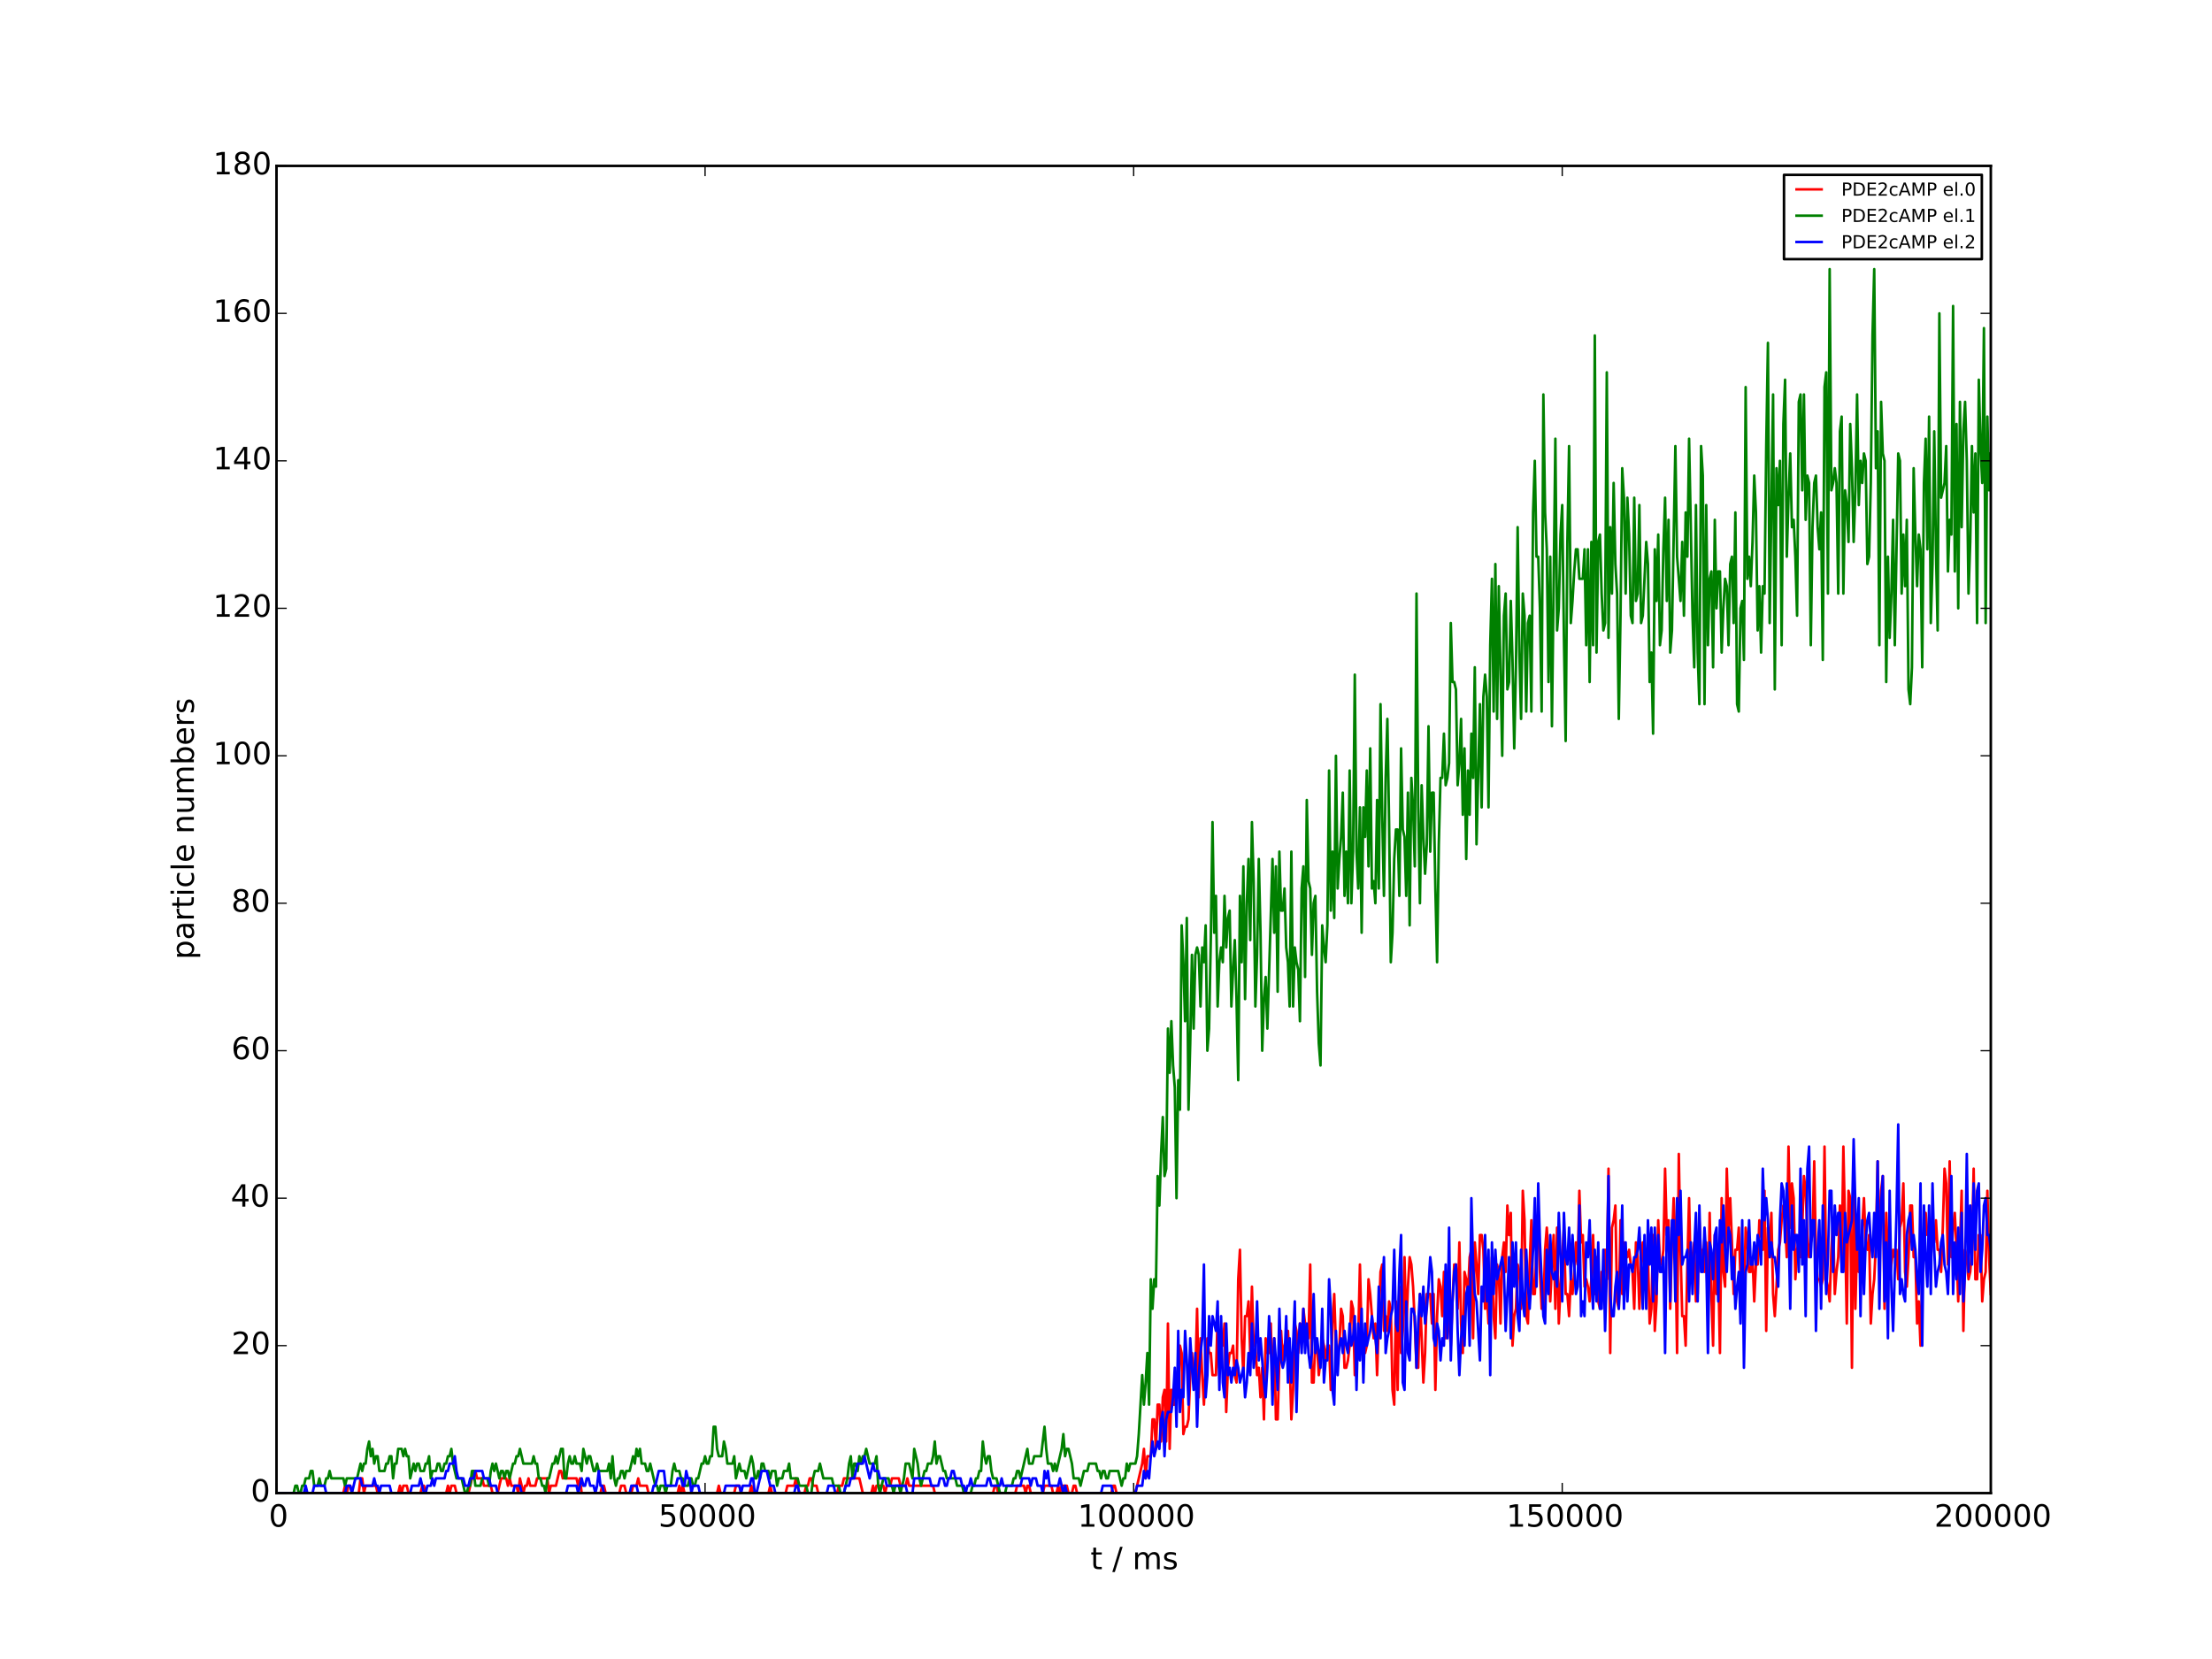 <?xml version="1.0" encoding="utf-8" standalone="no"?>
<!DOCTYPE svg PUBLIC "-//W3C//DTD SVG 1.1//EN"
  "http://www.w3.org/Graphics/SVG/1.1/DTD/svg11.dtd">
<!-- Created with matplotlib (http://matplotlib.org/) -->
<svg height="648pt" version="1.1" viewBox="0 0 864 648" width="864pt" xmlns="http://www.w3.org/2000/svg" xmlns:xlink="http://www.w3.org/1999/xlink">
 <defs>
  <style type="text/css">
*{stroke-linecap:butt;stroke-linejoin:round;}
  </style>
 </defs>
 <g id="figure_1">
  <g id="patch_1">
   <path d="
M0 648
L864 648
L864 0
L0 0
z
" style="fill:#ffffff;"/>
  </g>
  <g id="axes_1">
   <g id="patch_2">
    <path d="
M108 583.2
L777.6 583.2
L777.6 64.8
L108 64.8
z
" style="fill:#ffffff;"/>
   </g>
   <g id="line2d_1">
    <path clip-path="url(#p7ceb695115)" d="
M108 583.2
L134.114 583.2
L134.784 580.32
L135.454 583.2
L136.123 580.32
L136.793 580.32
L137.462 583.2
L140.141 583.2
L140.81 577.44
L141.48 577.44
L142.15 583.2
L142.819 580.32
L146.837 580.32
L147.506 583.2
L155.542 583.2
L156.211 580.32
L156.881 583.2
L157.55 580.32
L158.89 580.32
L159.559 583.2
L164.246 583.2
L164.916 580.32
L165.586 580.32
L166.255 583.2
L174.29 583.2
L174.96 580.32
L175.63 583.2
L176.299 580.32
L177.638 580.32
L178.308 583.2
L182.995 583.2
L185.004 574.56
L185.674 574.56
L186.343 577.44
L188.352 577.44
L189.022 580.32
L191.7 580.32
L192.37 583.2
L194.378 583.2
L195.718 577.44
L197.726 577.44
L198.396 580.32
L199.066 577.44
L199.735 580.32
L201.744 580.32
L202.414 583.2
L203.083 577.44
L204.422 583.2
L205.092 580.32
L205.762 580.32
L206.431 577.44
L207.101 580.32
L209.11 580.32
L209.779 577.44
L213.797 577.44
L214.466 583.2
L215.136 580.32
L217.145 580.32
L218.484 574.56
L219.154 574.56
L219.823 577.44
L220.493 574.56
L221.162 577.44
L225.18 577.44
L225.85 580.32
L226.519 577.44
L227.189 583.2
L234.554 583.2
L235.224 580.32
L235.894 580.32
L236.563 583.2
L241.92 583.2
L242.59 580.32
L243.929 580.32
L244.598 583.2
L246.607 583.2
L247.277 580.32
L248.616 580.32
L249.286 577.44
L249.955 580.32
L252.634 580.32
L253.303 583.2
L264.686 583.2
L265.356 580.32
L266.026 583.2
L266.695 580.32
L267.365 583.2
L280.087 583.2
L280.757 580.32
L281.426 583.2
L286.783 583.2
L287.453 580.32
L288.792 580.32
L289.462 583.2
L292.81 583.2
L293.479 580.32
L294.149 583.2
L300.175 583.2
L300.845 580.32
L301.514 583.2
L306.871 583.2
L307.541 580.32
L310.219 580.32
L310.889 577.44
L312.228 583.2
L314.237 583.2
L314.906 580.32
L315.576 580.32
L316.246 577.44
L316.915 577.44
L317.585 580.32
L318.924 580.32
L319.594 583.2
L326.959 583.2
L327.629 580.32
L328.968 580.32
L329.638 577.44
L335.664 577.44
L337.003 583.2
L340.351 583.2
L341.021 580.32
L341.69 583.2
L342.36 580.32
L345.038 580.32
L345.708 583.2
L346.378 580.32
L347.717 580.32
L348.386 577.44
L351.065 577.44
L351.734 580.32
L353.743 580.32
L354.413 577.44
L355.082 580.32
L364.457 580.32
L365.126 583.2
L387.893 583.2
L388.562 580.32
L389.232 580.32
L389.902 583.2
L396.598 583.2
L397.267 580.32
L399.946 580.32
L400.615 583.2
L401.285 580.32
L401.954 580.32
L402.624 583.2
L407.311 583.2
L407.981 580.32
L410.659 580.32
L411.329 583.2
L412.668 583.2
L413.338 580.32
L414.007 583.2
L414.677 580.32
L416.686 580.32
L417.355 583.2
L418.694 583.2
L419.364 580.32
L420.034 580.32
L420.703 583.2
L434.095 583.2
L434.765 580.32
L435.434 580.32
L436.104 583.2
L443.47 583.2
L446.148 571.68
L446.818 565.92
L447.487 577.44
L448.157 568.8
L449.496 568.8
L450.166 554.4
L450.835 554.4
L451.505 565.92
L452.174 548.64
L452.844 548.64
L453.514 563.04
L454.183 545.76
L454.853 542.88
L455.522 563.04
L456.192 516.96
L456.862 565.92
L457.531 542.88
L458.201 548.64
L458.87 548.64
L459.54 540
L460.21 545.76
L460.879 525.6
L461.549 528.48
L462.218 560.16
L462.888 557.28
L463.558 557.28
L464.227 554.4
L464.897 537.12
L465.566 528.48
L466.236 537.12
L466.906 537.12
L467.575 511.2
L468.245 545.76
L468.914 522.72
L469.584 537.12
L470.254 548.64
L470.923 534.24
L471.593 522.72
L472.262 528.48
L472.932 528.48
L473.602 537.12
L474.941 537.12
L475.61 514.08
L476.28 534.24
L476.95 522.72
L477.619 525.6
L478.289 516.96
L478.958 551.52
L479.628 534.24
L480.298 528.48
L480.967 528.48
L481.637 525.6
L482.306 537.12
L482.976 540
L483.646 499.68
L484.315 488.16
L484.985 522.72
L485.654 537.12
L486.324 514.08
L486.994 514.08
L487.663 508.32
L488.333 528.48
L489.002 502.56
L489.672 525.6
L490.342 525.6
L491.011 537.12
L491.681 534.24
L492.35 545.76
L493.02 534.24
L493.69 554.4
L494.359 522.72
L495.029 528.48
L495.698 528.48
L496.368 516.96
L497.038 542.88
L497.707 522.72
L498.377 554.4
L499.046 554.4
L499.716 531.36
L500.386 519.84
L501.055 531.36
L501.725 525.6
L503.064 519.84
L503.734 531.36
L504.403 554.4
L505.073 542.88
L505.742 516.96
L506.412 519.84
L507.082 528.48
L507.751 516.96
L508.421 522.72
L509.09 511.2
L510.43 522.72
L511.099 522.72
L511.769 493.92
L512.438 540
L513.108 540
L513.778 522.72
L514.447 525.6
L515.117 537.12
L515.786 531.36
L516.456 522.72
L517.126 525.6
L517.795 531.36
L518.465 525.6
L519.134 525.6
L519.804 542.88
L520.474 516.96
L521.143 505.44
L521.813 525.6
L522.482 528.48
L523.152 525.6
L523.822 511.2
L524.491 514.08
L525.161 534.24
L525.83 534.24
L526.5 531.36
L527.17 525.6
L527.839 508.32
L528.509 511.2
L529.178 537.12
L529.848 525.6
L530.518 522.72
L531.187 493.92
L531.857 522.72
L532.526 522.72
L533.196 528.48
L533.866 525.6
L534.535 499.68
L535.205 505.44
L536.544 522.72
L537.214 516.96
L537.883 537.12
L539.222 496.8
L539.892 493.92
L540.562 519.84
L541.231 514.08
L541.901 519.84
L542.57 508.32
L543.24 511.2
L543.91 542.88
L544.579 548.64
L545.249 508.32
L545.918 542.88
L546.588 502.56
L547.258 528.48
L547.927 519.84
L548.597 491.04
L549.266 519.84
L549.936 502.56
L550.606 491.04
L551.275 493.92
L551.945 502.56
L552.614 516.96
L553.284 534.24
L553.954 534.24
L554.623 505.44
L555.962 540
L556.632 528.48
L557.302 505.44
L558.641 505.44
L559.31 516.96
L559.98 505.44
L560.65 542.88
L561.319 514.08
L561.989 499.68
L562.658 502.56
L563.328 514.08
L563.998 496.8
L564.667 522.72
L565.337 508.32
L566.676 525.6
L567.346 508.32
L568.015 493.92
L568.685 493.92
L569.354 511.2
L570.024 485.28
L570.694 516.96
L571.363 528.48
L572.033 496.8
L572.702 499.68
L573.372 505.44
L574.042 491.04
L574.711 488.16
L575.381 522.72
L576.05 485.28
L576.72 493.92
L577.39 505.44
L578.059 482.4
L578.729 482.4
L579.398 488.16
L580.068 511.2
L580.738 505.44
L581.407 516.96
L582.077 511.2
L582.746 491.04
L583.416 514.08
L584.086 522.72
L584.755 493.92
L585.425 496.8
L586.094 516.96
L586.764 491.04
L587.434 485.28
L588.103 496.8
L588.773 470.88
L589.442 482.4
L590.112 473.76
L590.782 525.6
L591.451 514.08
L592.121 511.2
L592.79 493.92
L593.46 496.8
L594.13 511.2
L594.799 465.12
L595.469 476.64
L596.138 514.08
L596.808 516.96
L597.478 493.92
L598.147 476.64
L598.817 505.44
L599.486 505.44
L600.156 488.16
L600.826 476.64
L601.495 496.8
L602.165 511.2
L602.834 511.2
L603.504 488.16
L604.174 479.52
L604.843 491.04
L605.513 508.32
L606.182 493.92
L606.852 482.4
L607.522 511.2
L608.191 479.52
L608.861 516.96
L609.53 502.56
L610.87 479.52
L611.539 505.44
L612.209 505.44
L612.878 514.08
L613.548 499.68
L614.218 505.44
L614.887 496.8
L615.557 485.28
L616.226 493.92
L616.896 465.12
L617.566 485.28
L618.235 482.4
L618.905 502.56
L619.574 499.68
L620.244 502.56
L620.914 508.32
L621.583 499.68
L622.253 482.4
L622.922 505.44
L623.592 491.04
L624.262 508.32
L624.931 511.2
L625.601 496.8
L626.27 496.8
L626.94 488.16
L627.61 499.68
L628.279 456.48
L628.949 528.48
L629.618 479.52
L630.288 476.64
L630.958 470.88
L631.627 508.32
L632.297 511.2
L632.966 476.64
L633.636 505.44
L634.306 485.28
L635.645 491.04
L636.314 488.16
L636.984 493.92
L637.654 496.8
L638.323 511.2
L638.993 485.28
L639.662 491.04
L640.332 511.2
L641.002 493.92
L641.671 485.28
L642.341 496.8
L643.01 491.04
L643.68 491.04
L644.35 516.96
L645.019 511.2
L645.689 482.4
L646.358 519.84
L647.028 508.32
L647.698 476.64
L648.367 493.92
L649.037 493.92
L649.706 488.16
L650.376 456.48
L651.046 482.4
L651.715 476.64
L652.385 511.2
L653.054 485.28
L653.724 468
L654.394 485.28
L655.063 528.48
L655.733 450.72
L656.402 488.16
L657.072 514.08
L657.742 514.08
L658.411 525.6
L659.081 493.92
L659.75 468
L660.42 499.68
L661.09 491.04
L661.759 485.28
L662.429 508.32
L663.098 505.44
L663.768 476.64
L664.438 491.04
L665.107 488.16
L665.777 496.8
L666.446 485.28
L667.116 514.08
L667.786 473.76
L668.455 505.44
L669.125 525.6
L669.794 482.4
L670.464 505.44
L671.134 493.92
L671.803 528.48
L672.473 468
L673.142 496.8
L673.812 502.56
L674.482 456.48
L675.151 479.52
L675.821 468
L676.49 485.28
L677.16 505.44
L677.83 488.16
L678.499 488.16
L679.169 479.52
L679.838 499.68
L680.508 511.2
L681.178 508.32
L681.847 479.52
L682.517 485.28
L683.186 496.8
L683.856 496.8
L684.526 491.04
L685.195 508.32
L685.865 493.92
L686.534 493.92
L687.204 476.64
L688.543 488.16
L689.213 465.12
L689.882 519.84
L690.552 479.52
L691.222 491.04
L691.891 473.76
L692.561 505.44
L693.23 514.08
L693.9 502.56
L694.57 488.16
L695.239 485.28
L695.909 476.64
L696.578 470.88
L697.248 476.64
L697.918 491.04
L698.587 447.84
L699.257 479.52
L699.926 462.24
L700.596 468
L701.266 499.68
L701.935 488.16
L702.605 485.28
L703.274 491.04
L703.944 479.52
L704.614 459.36
L705.283 465.12
L705.953 482.4
L706.622 491.04
L707.292 485.28
L707.962 482.4
L708.631 453.6
L709.301 491.04
L709.97 499.68
L710.64 499.68
L711.31 502.56
L711.979 499.68
L712.649 447.84
L713.318 499.68
L713.988 502.56
L714.658 508.32
L715.327 488.16
L715.997 476.64
L716.666 505.44
L717.336 496.8
L718.006 491.04
L718.675 470.88
L719.345 493.92
L720.014 447.84
L720.684 479.52
L721.354 516.96
L722.023 465.12
L722.693 468
L723.362 534.24
L724.032 462.24
L724.702 511.2
L725.371 485.28
L726.041 496.8
L726.71 496.8
L727.38 479.52
L728.05 468
L728.719 485.28
L729.389 488.16
L730.058 482.4
L730.728 516.96
L731.398 505.44
L732.067 499.68
L732.737 485.28
L733.406 453.6
L734.076 493.92
L734.746 465.12
L735.415 459.36
L736.085 511.2
L736.754 473.76
L737.424 491.04
L738.094 499.68
L739.433 488.16
L740.102 491.04
L740.772 488.16
L741.442 499.68
L742.111 479.52
L742.781 476.64
L743.45 462.24
L744.12 496.8
L744.79 502.56
L745.459 491.04
L746.129 470.88
L746.798 470.88
L747.468 491.04
L748.138 491.04
L748.807 516.96
L749.477 508.32
L750.146 525.6
L750.816 499.68
L751.486 485.28
L752.155 473.76
L752.825 482.4
L753.494 482.4
L754.164 491.04
L754.834 482.4
L755.503 485.28
L756.173 476.64
L756.842 488.16
L757.512 488.16
L758.182 496.8
L758.851 479.52
L759.521 456.48
L760.19 462.24
L760.86 493.92
L761.53 453.6
L762.199 491.04
L762.869 479.52
L763.538 473.76
L764.208 488.16
L764.878 508.32
L766.217 465.12
L766.886 519.84
L767.556 488.16
L768.226 491.04
L768.895 499.68
L769.565 496.8
L770.234 488.16
L770.904 456.48
L771.574 499.68
L772.243 499.68
L772.913 482.4
L773.582 482.4
L774.252 508.32
L774.922 499.68
L775.591 496.8
L776.261 465.12
L776.93 491.04
L777.6 505.44
L777.6 505.44" style="fill:none;stroke:#ff0000;stroke-linecap:square;"/>
   </g>
   <g id="line2d_2">
    <path clip-path="url(#p7ceb695115)" d="
M108 583.2
L114.696 583.2
L115.366 580.32
L116.035 580.32
L116.705 583.2
L117.374 583.2
L118.044 580.32
L118.714 580.32
L119.383 577.44
L120.722 577.44
L121.392 574.56
L122.062 574.56
L122.731 580.32
L124.07 580.32
L124.74 577.44
L125.41 580.32
L126.749 580.32
L127.418 577.44
L128.088 577.44
L128.758 574.56
L129.427 577.44
L134.114 577.44
L134.784 580.32
L135.454 577.44
L139.471 577.44
L140.81 571.68
L141.48 574.56
L142.15 571.68
L142.819 571.68
L143.489 565.92
L144.158 563.04
L144.828 568.8
L145.498 565.92
L146.167 571.68
L146.837 568.8
L147.506 568.8
L148.176 574.56
L150.185 574.56
L150.854 571.68
L151.524 571.68
L152.194 568.8
L152.863 568.8
L153.533 577.44
L154.202 571.68
L154.872 571.68
L155.542 565.92
L156.881 565.92
L157.55 568.8
L158.22 565.92
L158.89 568.8
L159.559 568.8
L160.229 577.44
L161.568 571.68
L162.238 574.56
L162.907 571.68
L163.577 571.68
L164.246 574.56
L165.586 574.56
L166.255 571.68
L166.925 571.68
L167.594 568.8
L168.264 577.44
L168.934 574.56
L170.273 574.56
L170.942 571.68
L171.612 571.68
L172.282 574.56
L172.951 574.56
L173.621 571.68
L174.29 571.68
L174.96 568.8
L175.63 568.8
L176.299 565.92
L176.969 571.68
L178.308 577.44
L180.317 577.44
L181.656 583.2
L182.326 583.2
L182.995 580.32
L183.665 580.32
L184.334 574.56
L185.004 574.56
L185.674 580.32
L187.682 580.32
L188.352 577.44
L190.361 577.44
L191.03 580.32
L191.7 574.56
L192.37 571.68
L193.039 574.56
L193.709 571.68
L195.048 577.44
L195.718 574.56
L196.387 574.56
L197.057 577.44
L197.726 574.56
L198.396 574.56
L199.066 577.44
L200.405 571.68
L201.074 571.68
L201.744 568.8
L202.414 568.8
L203.083 565.92
L204.422 571.68
L207.77 571.68
L208.44 568.8
L209.11 571.68
L209.779 571.68
L210.449 577.44
L211.118 577.44
L211.788 580.32
L212.458 580.32
L213.127 583.2
L213.797 577.44
L214.466 577.44
L215.806 571.68
L216.475 571.68
L217.145 568.8
L217.814 571.68
L219.154 565.92
L219.823 565.92
L220.493 577.44
L221.162 577.44
L221.832 571.68
L222.502 568.8
L223.171 571.68
L223.841 571.68
L224.51 568.8
L225.18 571.68
L226.519 571.68
L227.189 574.56
L227.858 565.92
L229.198 571.68
L229.867 568.8
L230.537 568.8
L231.876 574.56
L232.546 574.56
L233.215 571.68
L233.885 574.56
L237.233 574.56
L237.902 571.68
L238.572 577.44
L239.242 568.8
L239.911 577.44
L240.581 580.32
L241.25 577.44
L241.92 577.44
L242.59 574.56
L243.259 574.56
L243.929 577.44
L244.598 574.56
L245.938 574.56
L247.277 568.8
L247.946 571.68
L248.616 565.92
L249.286 568.8
L249.955 565.92
L250.625 571.68
L251.964 571.68
L252.634 574.56
L253.303 574.56
L253.973 571.68
L255.982 580.32
L256.651 580.32
L257.321 583.2
L257.99 580.32
L259.33 580.32
L259.999 583.2
L260.669 580.32
L262.008 580.32
L262.678 574.56
L263.347 571.68
L264.017 574.56
L265.356 574.56
L266.026 577.44
L266.695 577.44
L267.365 580.32
L268.704 580.32
L269.374 577.44
L270.043 577.44
L270.713 580.32
L271.382 580.32
L272.052 577.44
L272.722 577.44
L274.061 571.68
L274.73 571.68
L275.4 568.8
L276.07 571.68
L276.739 571.68
L277.409 568.8
L278.078 568.8
L278.748 557.28
L279.418 557.28
L280.087 565.92
L280.757 568.8
L282.096 568.8
L282.766 563.04
L283.435 565.92
L284.105 571.68
L286.114 571.68
L286.783 568.8
L287.453 577.44
L288.792 571.68
L289.462 574.56
L290.801 574.56
L291.47 577.44
L293.479 568.8
L294.149 571.68
L294.818 577.44
L295.488 577.44
L296.158 574.56
L296.827 577.44
L297.497 571.68
L298.166 571.68
L298.836 574.56
L300.175 574.56
L300.845 577.44
L301.514 574.56
L302.854 574.56
L303.523 580.32
L304.193 577.44
L305.532 577.44
L306.202 574.56
L307.541 574.56
L308.21 571.68
L308.88 577.44
L311.558 577.44
L312.228 580.32
L314.906 580.32
L315.576 583.2
L316.915 583.2
L317.585 577.44
L318.254 574.56
L319.594 574.56
L320.263 571.68
L321.602 577.44
L324.95 577.44
L325.62 580.32
L327.629 580.32
L328.298 583.2
L329.638 583.2
L330.977 577.44
L331.646 571.68
L332.316 568.8
L332.986 577.44
L333.655 571.68
L334.325 571.68
L334.994 574.56
L335.664 568.8
L336.334 571.68
L337.003 568.8
L337.673 568.8
L338.342 565.92
L339.682 571.68
L341.69 571.68
L342.36 568.8
L343.03 580.32
L343.699 583.2
L345.038 577.44
L347.047 577.44
L347.717 580.32
L348.386 580.32
L349.056 583.2
L349.726 580.32
L351.065 580.32
L351.734 583.2
L353.074 577.44
L353.743 571.68
L355.082 571.68
L356.422 577.44
L357.091 565.92
L358.43 571.68
L359.1 577.44
L359.77 580.32
L361.109 574.56
L361.778 574.56
L362.448 571.68
L363.787 571.68
L364.457 568.8
L365.126 563.04
L365.796 571.68
L366.466 568.8
L367.135 568.8
L368.474 574.56
L369.144 574.56
L369.814 577.44
L373.162 577.44
L373.831 580.32
L375.84 580.32
L376.51 583.2
L379.188 583.2
L379.858 580.32
L380.527 580.32
L381.197 577.44
L381.866 577.44
L382.536 574.56
L383.206 574.56
L383.875 563.04
L384.545 568.8
L385.214 571.68
L385.884 568.8
L386.554 568.8
L387.223 574.56
L387.893 577.44
L389.232 577.44
L390.571 583.2
L392.58 583.2
L393.25 580.32
L395.258 580.32
L395.928 577.44
L396.598 577.44
L397.267 574.56
L397.937 574.56
L398.606 577.44
L401.285 565.92
L401.954 571.68
L403.294 571.68
L403.963 568.8
L406.642 568.8
L407.981 557.28
L408.65 565.92
L409.32 571.68
L410.659 571.68
L411.329 574.56
L411.998 571.68
L412.668 574.56
L414.677 565.92
L415.346 560.16
L416.016 568.8
L416.686 565.92
L417.355 565.92
L418.694 571.68
L419.364 577.44
L421.373 577.44
L422.042 580.32
L423.382 574.56
L424.721 574.56
L425.39 571.68
L428.069 571.68
L428.738 574.56
L429.408 574.56
L430.078 577.44
L430.747 574.56
L431.417 574.56
L432.086 577.44
L432.756 577.44
L433.426 574.56
L436.774 574.56
L438.113 580.32
L438.782 577.44
L439.452 577.44
L440.122 571.68
L440.791 574.56
L441.461 571.68
L443.47 571.68
L444.139 568.8
L444.809 560.16
L446.148 537.12
L446.818 548.64
L447.487 540
L448.157 528.48
L448.826 548.64
L449.496 499.68
L450.166 511.2
L450.835 499.68
L451.505 502.56
L452.174 459.36
L452.844 470.88
L453.514 450.72
L454.183 436.32
L454.853 459.36
L455.522 456.48
L456.192 401.76
L456.862 419.04
L457.531 398.88
L458.201 416.16
L458.87 424.8
L459.54 468
L460.21 421.92
L460.879 433.44
L461.549 361.44
L462.218 375.84
L462.888 398.88
L463.558 358.56
L464.227 433.44
L464.897 407.52
L465.566 372.96
L466.236 401.76
L466.906 372.96
L467.575 370.08
L468.245 372.96
L468.914 393.12
L469.584 370.08
L470.254 375.84
L470.923 361.44
L471.593 410.4
L472.262 401.76
L472.932 367.2
L473.602 321.12
L474.271 364.32
L474.941 349.92
L475.61 393.12
L476.28 375.84
L476.95 370.08
L477.619 375.84
L478.289 349.92
L478.958 370.08
L479.628 358.56
L480.298 355.68
L480.967 393.12
L481.637 378.72
L482.306 367.2
L482.976 390.24
L483.646 421.92
L484.315 349.92
L484.985 375.84
L485.654 338.4
L486.324 390.24
L486.994 352.8
L487.663 335.52
L488.333 367.2
L489.002 321.12
L489.672 344.16
L490.342 393.12
L491.011 372.96
L491.681 335.52
L492.35 364.32
L493.02 410.4
L493.69 390.24
L494.359 381.6
L495.029 401.76
L497.038 335.52
L497.707 364.32
L498.377 338.4
L499.046 387.36
L499.716 332.64
L500.386 355.68
L501.055 355.68
L501.725 347.04
L502.394 370.08
L503.064 375.84
L503.734 393.12
L504.403 332.64
L505.073 393.12
L505.742 370.08
L506.412 375.84
L507.082 378.72
L507.751 398.88
L508.421 347.04
L509.09 338.4
L509.76 381.6
L510.43 312.48
L511.099 344.16
L511.769 347.04
L512.438 372.96
L513.108 352.8
L513.778 349.92
L514.447 387.36
L515.117 407.52
L515.786 416.16
L516.456 361.44
L517.126 370.08
L517.795 375.84
L518.465 361.44
L519.134 300.96
L519.804 355.68
L520.474 332.64
L521.143 358.56
L521.813 295.2
L522.482 347.04
L523.152 335.52
L523.822 326.88
L524.491 309.6
L525.161 349.92
L525.83 332.64
L526.5 352.8
L527.17 300.96
L527.839 352.8
L528.509 332.64
L529.178 263.52
L529.848 332.64
L530.518 347.04
L531.187 315.36
L531.857 364.32
L532.526 315.36
L533.196 326.88
L533.866 300.96
L534.535 338.4
L535.205 292.32
L535.874 347.04
L536.544 344.16
L537.214 352.8
L537.883 312.48
L538.553 347.04
L539.222 275.04
L539.892 318.24
L540.562 349.92
L541.231 303.84
L541.901 280.8
L542.57 321.12
L543.24 375.84
L543.91 364.32
L544.579 335.52
L545.249 324
L545.918 324
L546.588 349.92
L547.258 292.32
L547.927 324
L548.597 326.88
L549.266 349.92
L549.936 309.6
L550.606 361.44
L551.275 303.84
L551.945 315.36
L552.614 338.4
L553.284 231.84
L553.954 315.36
L554.623 352.8
L555.293 306.72
L555.962 326.88
L556.632 341.28
L557.302 329.76
L557.971 283.68
L558.641 332.64
L559.31 309.6
L559.98 309.6
L560.65 347.04
L561.319 375.84
L561.989 329.76
L562.658 303.84
L563.328 303.84
L563.998 286.56
L564.667 306.72
L565.337 303.84
L566.006 298.08
L566.676 243.36
L567.346 266.4
L568.015 266.4
L568.685 269.28
L569.354 306.72
L570.024 298.08
L570.694 280.8
L571.363 318.24
L572.033 292.32
L572.702 335.52
L573.372 300.96
L574.042 318.24
L574.711 286.56
L575.381 303.84
L576.05 260.64
L576.72 329.76
L578.059 275.04
L578.729 315.36
L579.398 272.16
L580.068 263.52
L580.738 272.16
L581.407 315.36
L582.077 252
L582.746 226.08
L583.416 277.92
L584.086 220.32
L584.755 280.8
L585.425 228.96
L586.764 295.2
L587.434 240.48
L588.103 231.84
L588.773 269.28
L589.442 266.4
L590.112 234.72
L590.782 257.76
L591.451 292.32
L592.121 260.64
L592.79 205.92
L593.46 254.88
L594.13 280.8
L594.799 231.84
L595.469 240.48
L596.138 277.92
L596.808 243.36
L597.478 240.48
L598.147 277.92
L598.817 200.16
L599.486 180
L600.156 217.44
L600.826 217.44
L601.495 237.6
L602.165 277.92
L602.834 154.08
L603.504 200.16
L604.174 214.56
L604.843 266.4
L605.513 217.44
L606.182 283.68
L607.522 171.36
L608.191 246.24
L608.861 237.6
L609.53 208.8
L610.2 197.28
L610.87 249.12
L611.539 289.44
L612.209 211.68
L612.878 174.24
L613.548 243.36
L614.218 234.72
L614.887 223.2
L615.557 214.56
L616.226 214.56
L616.896 226.08
L618.235 226.08
L618.905 214.56
L619.574 252
L620.244 214.56
L620.914 266.4
L621.583 211.68
L622.253 252
L622.922 131.04
L623.592 254.88
L624.262 211.68
L624.931 208.8
L625.601 231.84
L626.27 246.24
L626.94 243.36
L627.61 145.44
L628.279 249.12
L628.949 205.92
L629.618 231.84
L630.288 188.64
L630.958 220.32
L631.627 231.84
L632.297 280.8
L632.966 240.48
L633.636 182.88
L634.306 194.4
L634.975 231.84
L635.645 194.4
L636.314 208.8
L636.984 240.48
L637.654 243.36
L638.323 194.4
L638.993 234.72
L639.662 231.84
L640.332 197.28
L641.002 243.36
L641.671 240.48
L643.01 211.68
L643.68 220.32
L644.35 266.4
L645.019 254.88
L645.689 286.56
L646.358 214.56
L647.028 234.72
L647.698 208.8
L648.367 252
L649.037 246.24
L649.706 214.56
L650.376 194.4
L651.046 234.72
L651.715 203.04
L652.385 254.88
L653.054 246.24
L654.394 174.24
L655.063 217.44
L656.402 234.72
L657.072 211.68
L657.742 240.48
L658.411 200.16
L659.081 217.44
L659.75 171.36
L661.09 240.48
L661.759 260.64
L662.429 197.28
L663.098 254.88
L663.768 275.04
L664.438 174.24
L665.107 185.76
L665.777 275.04
L666.446 197.28
L667.116 252
L667.786 226.08
L668.455 223.2
L669.125 260.64
L669.794 203.04
L670.464 237.6
L671.134 223.2
L671.803 223.2
L672.473 254.88
L673.142 237.6
L673.812 226.08
L674.482 228.96
L675.151 252
L675.821 220.32
L676.49 217.44
L677.16 243.36
L677.83 200.16
L678.499 275.04
L679.169 277.92
L679.838 237.6
L680.508 234.72
L681.178 257.76
L681.847 151.2
L682.517 226.08
L683.186 217.44
L683.856 228.96
L684.526 211.68
L685.195 185.76
L685.865 200.16
L686.534 246.24
L687.204 228.96
L687.874 254.88
L688.543 228.96
L689.213 231.84
L689.882 174.24
L690.552 133.92
L691.222 243.36
L692.561 154.08
L693.23 269.28
L693.9 182.88
L694.57 197.28
L695.239 180
L695.909 252
L696.578 165.6
L697.248 148.32
L697.918 217.44
L698.587 194.4
L699.257 177.12
L699.926 205.92
L700.596 203.04
L701.266 217.44
L701.935 240.48
L702.605 156.96
L703.274 154.08
L703.944 191.52
L704.614 154.08
L705.283 203.04
L705.953 185.76
L706.622 188.64
L707.292 252
L707.962 205.92
L708.631 188.64
L709.301 185.76
L709.97 205.92
L710.64 214.56
L711.31 200.16
L711.979 257.76
L712.649 151.2
L713.318 145.44
L713.988 231.84
L714.658 105.12
L715.327 191.52
L715.997 188.64
L716.666 182.88
L717.336 188.64
L718.006 231.84
L718.675 168.48
L719.345 162.72
L720.014 231.84
L720.684 191.52
L721.354 197.28
L722.023 211.68
L722.693 165.6
L723.362 182.88
L724.032 211.68
L724.702 191.52
L725.371 154.08
L726.041 197.28
L726.71 180
L727.38 188.64
L728.05 177.12
L728.719 180
L729.389 220.32
L730.058 217.44
L730.728 188.64
L731.398 131.04
L732.067 105.12
L732.737 182.88
L733.406 168.48
L734.076 252
L734.746 156.96
L735.415 177.12
L736.085 180
L736.754 266.4
L737.424 217.44
L738.094 249.12
L738.763 231.84
L739.433 203.04
L740.102 252
L741.442 177.12
L742.111 180
L742.781 231.84
L743.45 208.8
L744.12 228.96
L744.79 203.04
L745.459 269.28
L746.129 275.04
L746.798 260.64
L747.468 182.88
L748.138 208.8
L748.807 228.96
L749.477 208.8
L750.146 214.56
L750.816 260.64
L751.486 188.64
L752.155 171.36
L752.825 214.56
L753.494 162.72
L754.164 243.36
L754.834 220.32
L755.503 168.48
L756.173 214.56
L756.842 246.24
L757.512 122.4
L758.182 194.4
L759.521 188.64
L760.19 174.24
L760.86 223.2
L761.53 203.04
L762.199 208.8
L762.869 119.52
L763.538 223.2
L764.208 165.6
L764.878 237.6
L765.547 156.96
L766.217 205.92
L766.886 168.48
L767.556 156.96
L768.226 180
L768.895 231.84
L769.565 211.68
L770.234 174.24
L770.904 200.16
L771.574 177.12
L772.243 243.36
L772.913 148.32
L773.582 174.24
L774.252 188.64
L774.922 128.16
L775.591 243.36
L776.261 162.72
L776.93 191.52
L777.6 177.12
L777.6 177.12" style="fill:none;stroke:#008000;stroke-linecap:square;"/>
   </g>
   <g id="line2d_3">
    <path clip-path="url(#p7ceb695115)" d="
M108 583.2
L118.714 583.2
L119.383 580.32
L120.053 583.2
L122.062 583.2
L122.731 580.32
L126.749 580.32
L127.418 583.2
L134.784 583.2
L135.454 580.32
L136.793 580.32
L137.462 583.2
L138.802 577.44
L140.81 577.44
L141.48 580.32
L145.498 580.32
L146.167 577.44
L146.837 580.32
L147.506 580.32
L148.176 583.2
L148.846 580.32
L152.194 580.32
L152.863 583.2
L160.229 583.2
L160.898 580.32
L163.577 580.32
L164.246 577.44
L165.586 583.2
L166.255 583.2
L166.925 580.32
L168.264 580.32
L168.934 577.44
L169.603 580.32
L170.273 577.44
L173.621 577.44
L174.29 574.56
L174.96 574.56
L175.63 571.68
L176.969 571.68
L177.638 568.8
L178.308 574.56
L178.978 577.44
L180.986 577.44
L181.656 580.32
L182.995 580.32
L183.665 577.44
L185.004 577.44
L185.674 574.56
L188.352 574.56
L189.022 577.44
L191.03 577.44
L191.7 580.32
L193.709 580.32
L194.378 583.2
L200.405 583.2
L201.074 580.32
L203.083 580.32
L203.753 583.2
L221.162 583.2
L221.832 580.32
L225.18 580.32
L225.85 583.2
L227.189 577.44
L227.858 580.32
L228.528 580.32
L229.198 577.44
L229.867 577.44
L230.537 580.32
L231.876 580.32
L232.546 583.2
L233.215 580.32
L233.885 574.56
L234.554 580.32
L235.224 580.32
L235.894 583.2
L245.938 583.2
L246.607 580.32
L248.616 580.32
L249.286 583.2
L254.642 583.2
L255.312 580.32
L255.982 580.32
L257.321 574.56
L259.33 574.56
L259.999 580.32
L264.017 580.32
L264.686 577.44
L266.026 577.44
L266.695 580.32
L267.365 580.32
L268.034 574.56
L268.704 577.44
L269.374 577.44
L270.043 583.2
L270.713 580.32
L272.722 580.32
L273.391 583.2
L282.766 583.2
L283.435 580.32
L288.792 580.32
L289.462 583.2
L290.131 580.32
L292.81 580.32
L293.479 577.44
L294.149 577.44
L294.818 583.2
L295.488 583.2
L297.497 574.56
L299.506 574.56
L300.845 580.32
L302.184 580.32
L302.854 583.2
L310.219 583.2
L310.889 580.32
L311.558 580.32
L312.228 583.2
L322.942 583.2
L323.611 580.32
L325.62 580.32
L326.29 583.2
L329.638 583.2
L330.307 580.32
L331.646 580.32
L332.316 577.44
L333.655 577.44
L334.994 571.68
L337.003 571.68
L337.673 568.8
L339.682 577.44
L341.021 571.68
L341.69 574.56
L343.03 574.56
L343.699 577.44
L345.708 577.44
L346.378 580.32
L353.743 580.32
L354.413 583.2
L356.422 583.2
L357.091 577.44
L363.118 577.44
L363.787 580.32
L366.466 580.32
L367.135 577.44
L368.474 577.44
L369.144 580.32
L369.814 580.32
L370.483 577.44
L371.153 577.44
L371.822 574.56
L372.492 574.56
L373.162 577.44
L375.17 577.44
L375.84 580.32
L376.51 580.32
L377.179 583.2
L377.849 580.32
L378.518 580.32
L379.188 577.44
L379.858 580.32
L385.214 580.32
L385.884 577.44
L386.554 577.44
L387.223 580.32
L390.571 580.32
L391.241 577.44
L391.91 580.32
L398.606 580.32
L399.276 577.44
L401.954 577.44
L402.624 580.32
L403.294 577.44
L404.633 577.44
L405.302 580.32
L406.642 580.32
L407.311 583.2
L407.981 574.56
L408.65 577.44
L409.32 574.56
L409.99 580.32
L413.338 580.32
L414.007 577.44
L415.346 583.2
L416.016 580.32
L416.686 583.2
L430.078 583.2
L430.747 580.32
L434.095 580.32
L434.765 583.2
L443.47 583.2
L444.139 580.32
L446.148 580.32
L446.818 574.56
L447.487 577.44
L448.157 574.56
L448.826 577.44
L449.496 568.8
L450.166 563.04
L450.835 568.8
L452.174 563.04
L452.844 565.92
L453.514 554.4
L454.183 551.52
L454.853 568.8
L455.522 554.4
L456.192 551.52
L457.531 551.52
L458.201 545.76
L458.87 534.24
L459.54 557.28
L460.21 519.84
L460.879 551.52
L461.549 542.88
L462.218 545.76
L462.888 519.84
L463.558 531.36
L464.227 548.64
L464.897 522.72
L465.566 534.24
L466.236 542.88
L466.906 528.48
L467.575 557.28
L468.245 537.12
L468.914 528.48
L469.584 522.72
L470.254 493.92
L470.923 545.76
L471.593 537.12
L472.262 514.08
L472.932 525.6
L473.602 514.08
L474.941 519.84
L475.61 508.32
L476.28 542.88
L476.95 514.08
L477.619 540
L478.289 545.76
L478.958 516.96
L479.628 537.12
L480.298 534.24
L480.967 540
L481.637 534.24
L482.306 537.12
L482.976 531.36
L483.646 534.24
L484.315 540
L485.654 534.24
L486.324 545.76
L486.994 540
L487.663 528.48
L488.333 537.12
L489.002 516.96
L489.672 534.24
L490.342 528.48
L491.011 508.32
L491.681 531.36
L492.35 522.72
L493.69 540
L494.359 545.76
L495.029 534.24
L495.698 514.08
L496.368 525.6
L497.038 548.64
L497.707 522.72
L498.377 531.36
L499.046 542.88
L499.716 511.2
L500.386 531.36
L501.055 534.24
L501.725 531.36
L502.394 514.08
L503.064 540
L503.734 522.72
L504.403 540
L505.073 525.6
L505.742 508.32
L506.412 551.52
L507.082 525.6
L507.751 516.96
L508.421 528.48
L509.09 511.2
L509.76 528.48
L510.43 516.96
L511.099 528.48
L511.769 534.24
L512.438 528.48
L513.108 505.44
L513.778 528.48
L514.447 522.72
L515.786 534.24
L516.456 511.2
L517.126 540
L517.795 531.36
L518.465 531.36
L519.134 499.68
L519.804 511.2
L520.474 542.88
L521.143 548.64
L521.813 519.84
L522.482 537.12
L523.152 525.6
L523.822 522.72
L524.491 528.48
L525.161 519.84
L525.83 525.6
L526.5 528.48
L527.17 516.96
L527.839 525.6
L528.509 522.72
L529.178 514.08
L529.848 542.88
L530.518 516.96
L531.187 531.36
L531.857 511.2
L532.526 540
L533.196 516.96
L533.866 525.6
L535.205 519.84
L535.874 514.08
L536.544 519.84
L537.214 522.72
L537.883 528.48
L538.553 502.56
L539.222 522.72
L539.892 505.44
L540.562 491.04
L541.231 528.48
L541.901 522.72
L542.57 519.84
L543.24 514.08
L543.91 511.2
L544.579 488.16
L545.249 516.96
L545.918 519.84
L546.588 496.8
L547.258 482.4
L547.927 540
L548.597 542.88
L549.266 508.32
L549.936 528.48
L550.606 531.36
L551.275 511.2
L551.945 511.2
L552.614 514.08
L553.284 534.24
L553.954 516.96
L554.623 505.44
L555.293 514.08
L555.962 502.56
L556.632 516.96
L557.302 511.2
L557.971 502.56
L558.641 491.04
L559.31 496.8
L559.98 522.72
L560.65 525.6
L561.319 516.96
L561.989 519.84
L562.658 531.36
L563.328 522.72
L563.998 525.6
L564.667 493.92
L565.337 522.72
L566.006 479.52
L566.676 531.36
L567.346 508.32
L568.015 496.8
L568.685 493.92
L569.354 519.84
L570.024 537.12
L570.694 522.72
L571.363 514.08
L572.033 525.6
L572.702 505.44
L573.372 502.56
L574.042 525.6
L574.711 468
L575.381 493.92
L576.05 505.44
L576.72 508.32
L578.059 531.36
L578.729 502.56
L579.398 508.32
L580.068 482.4
L580.738 508.32
L581.407 488.16
L582.077 537.12
L582.746 485.28
L583.416 505.44
L584.086 488.16
L584.755 499.68
L586.764 491.04
L587.434 496.8
L588.103 519.84
L589.442 491.04
L590.112 522.72
L590.782 485.28
L591.451 502.56
L592.121 485.28
L592.79 514.08
L593.46 519.84
L594.13 488.16
L594.799 508.32
L595.469 514.08
L596.138 488.16
L596.808 502.56
L597.478 511.2
L598.817 488.16
L599.486 468
L600.156 502.56
L600.826 462.24
L601.495 485.28
L602.834 514.08
L603.504 516.96
L604.174 488.16
L604.843 505.44
L605.513 482.4
L606.182 496.8
L606.852 499.68
L607.522 496.8
L608.191 502.56
L608.861 473.76
L610.2 508.32
L610.87 473.76
L611.539 491.04
L612.209 493.92
L612.878 479.52
L613.548 499.68
L614.218 482.4
L615.557 505.44
L616.226 502.56
L616.896 470.88
L617.566 514.08
L618.235 508.32
L618.905 514.08
L619.574 485.28
L620.244 491.04
L620.914 476.64
L621.583 499.68
L622.253 511.2
L622.922 488.16
L623.592 508.32
L624.262 485.28
L624.931 511.2
L625.601 511.2
L626.27 488.16
L626.94 519.84
L627.61 496.8
L628.279 459.36
L628.949 505.44
L629.618 514.08
L630.288 514.08
L630.958 502.56
L631.627 496.8
L632.297 511.2
L632.966 496.8
L633.636 470.88
L634.306 511.2
L634.975 485.28
L635.645 508.32
L636.314 493.92
L636.984 493.92
L637.654 496.8
L638.323 491.04
L638.993 491.04
L639.662 488.16
L640.332 479.52
L641.002 493.92
L641.671 511.2
L642.341 482.4
L643.01 511.2
L643.68 476.64
L644.35 493.92
L645.019 479.52
L645.689 508.32
L646.358 479.52
L647.028 505.44
L647.698 482.4
L648.367 496.8
L649.037 496.8
L649.706 491.04
L650.376 528.48
L651.046 479.52
L651.715 479.52
L652.385 508.32
L653.054 476.64
L653.724 476.64
L654.394 508.32
L655.063 468
L655.733 482.4
L656.402 465.12
L657.072 493.92
L657.742 491.04
L658.411 491.04
L659.081 488.16
L659.75 508.32
L660.42 485.28
L661.09 505.44
L661.759 488.16
L662.429 473.76
L663.098 508.32
L663.768 470.88
L664.438 496.8
L665.107 496.8
L665.777 479.52
L666.446 491.04
L667.116 528.48
L667.786 485.28
L668.455 488.16
L669.125 499.68
L669.794 482.4
L670.464 479.52
L671.134 508.32
L671.803 476.64
L672.473 485.28
L673.142 470.88
L673.812 488.16
L674.482 496.8
L675.151 479.52
L675.821 482.4
L676.49 499.68
L677.16 491.04
L677.83 511.2
L678.499 502.56
L679.169 496.8
L679.838 516.96
L680.508 476.64
L681.178 534.24
L681.847 496.8
L682.517 493.92
L683.186 476.64
L683.856 493.92
L684.526 493.92
L685.195 485.28
L685.865 493.92
L686.534 482.4
L687.204 485.28
L687.874 493.92
L688.543 456.48
L689.213 476.64
L689.882 468
L690.552 476.64
L691.222 491.04
L691.891 485.28
L692.561 491.04
L693.23 491.04
L694.57 502.56
L695.239 476.64
L695.909 462.24
L696.578 465.12
L697.248 485.28
L697.918 462.24
L698.587 476.64
L699.257 511.2
L699.926 470.88
L700.596 488.16
L701.266 482.4
L701.935 482.4
L702.605 496.8
L703.274 456.48
L703.944 493.92
L704.614 476.64
L705.283 514.08
L705.953 456.48
L706.622 447.84
L707.292 491.04
L707.962 476.64
L708.631 476.64
L709.301 519.84
L709.97 488.16
L710.64 476.64
L711.31 511.2
L711.979 470.88
L713.318 505.44
L713.988 491.04
L714.658 465.12
L715.327 465.12
L715.997 496.8
L716.666 470.88
L717.336 482.4
L718.006 473.76
L718.675 473.76
L719.345 496.8
L720.014 496.8
L720.684 473.76
L721.354 485.28
L723.362 476.64
L724.032 444.96
L724.702 470.88
L725.371 488.16
L726.041 468
L726.71 514.08
L727.38 476.64
L728.05 505.44
L728.719 485.28
L729.389 476.64
L730.058 473.76
L730.728 485.28
L731.398 491.04
L732.067 473.76
L732.737 491.04
L733.406 453.6
L734.076 511.2
L734.746 470.88
L735.415 459.36
L736.085 508.32
L736.754 485.28
L737.424 522.72
L738.094 465.12
L738.763 502.56
L739.433 519.84
L740.772 473.76
L741.442 439.2
L742.111 505.44
L742.781 499.68
L743.45 505.44
L744.12 508.32
L744.79 482.4
L745.459 476.64
L746.129 473.76
L746.798 488.16
L747.468 482.4
L748.138 488.16
L748.807 499.68
L749.477 505.44
L750.146 462.24
L750.816 525.6
L751.486 470.88
L752.155 491.04
L752.825 502.56
L753.494 470.88
L754.164 505.44
L754.834 462.24
L755.503 488.16
L756.173 502.56
L756.842 496.8
L757.512 493.92
L758.182 485.28
L758.851 482.4
L759.521 493.92
L760.19 496.8
L760.86 505.44
L761.53 485.28
L762.199 459.36
L762.869 505.44
L763.538 485.28
L764.208 499.68
L764.878 479.52
L765.547 505.44
L766.217 473.76
L766.886 508.32
L767.556 496.8
L768.226 450.72
L768.895 496.8
L769.565 470.88
L770.234 493.92
L770.904 462.24
L771.574 488.16
L772.243 465.12
L772.913 462.24
L773.582 496.8
L774.252 488.16
L774.922 470.88
L775.591 468
L776.261 482.4
L776.93 482.4
L777.6 488.16
L777.6 488.16" style="fill:none;stroke:#0000ff;stroke-linecap:square;"/>
   </g>
   <g id="patch_3">
    <path d="
M777.6 583.2
L777.6 64.8" style="fill:none;stroke:#000000;stroke-linecap:square;stroke-linejoin:miter;"/>
   </g>
   <g id="patch_4">
    <path d="
M108 64.8
L777.6 64.8" style="fill:none;stroke:#000000;stroke-linecap:square;stroke-linejoin:miter;"/>
   </g>
   <g id="patch_5">
    <path d="
M108 583.2
L108 64.8" style="fill:none;stroke:#000000;stroke-linecap:square;stroke-linejoin:miter;"/>
   </g>
   <g id="patch_6">
    <path d="
M108 583.2
L777.6 583.2" style="fill:none;stroke:#000000;stroke-linecap:square;stroke-linejoin:miter;"/>
   </g>
   <g id="matplotlib.axis_1">
    <g id="xtick_1">
     <g id="line2d_4">
      <defs>
       <path d="
M0 0
L0 -4" id="mc7db9fdffb" style="stroke:#000000;stroke-width:0.5;"/>
      </defs>
      <g>
       <use style="stroke:#000000;stroke-width:0.5;" x="108.0" xlink:href="#mc7db9fdffb" y="583.2"/>
      </g>
     </g>
     <g id="line2d_5">
      <defs>
       <path d="
M0 0
L0 4" id="m5a7d422ac3" style="stroke:#000000;stroke-width:0.5;"/>
      </defs>
      <g>
       <use style="stroke:#000000;stroke-width:0.5;" x="108.0" xlink:href="#m5a7d422ac3" y="64.8"/>
      </g>
     </g>
     <g id="text_1">
      <!-- 0 -->
      <defs>
       <path d="
M31.781 66.406
Q24.172 66.406 20.328 58.906
Q16.5 51.422 16.5 36.375
Q16.5 21.391 20.328 13.891
Q24.172 6.391 31.781 6.391
Q39.453 6.391 43.281 13.891
Q47.125 21.391 47.125 36.375
Q47.125 51.422 43.281 58.906
Q39.453 66.406 31.781 66.406
M31.781 74.219
Q44.047 74.219 50.516 64.516
Q56.984 54.828 56.984 36.375
Q56.984 17.969 50.516 8.266
Q44.047 -1.422 31.781 -1.422
Q19.531 -1.422 13.062 8.266
Q6.594 17.969 6.594 36.375
Q6.594 54.828 13.062 64.516
Q19.531 74.219 31.781 74.219" id="BitstreamVeraSans-Roman-30"/>
      </defs>
      <g transform="translate(104.977 596.318)scale(0.12 -0.12)">
       <use xlink:href="#BitstreamVeraSans-Roman-30"/>
      </g>
     </g>
    </g>
    <g id="xtick_2">
     <g id="line2d_6">
      <g>
       <use style="stroke:#000000;stroke-width:0.5;" x="275.4" xlink:href="#mc7db9fdffb" y="583.2"/>
      </g>
     </g>
     <g id="line2d_7">
      <g>
       <use style="stroke:#000000;stroke-width:0.5;" x="275.4" xlink:href="#m5a7d422ac3" y="64.8"/>
      </g>
     </g>
     <g id="text_2">
      <!-- 50000 -->
      <defs>
       <path d="
M10.797 72.906
L49.516 72.906
L49.516 64.594
L19.828 64.594
L19.828 46.734
Q21.969 47.469 24.109 47.828
Q26.266 48.188 28.422 48.188
Q40.625 48.188 47.75 41.5
Q54.891 34.812 54.891 23.391
Q54.891 11.625 47.562 5.094
Q40.234 -1.422 26.906 -1.422
Q22.312 -1.422 17.547 -0.641
Q12.797 0.141 7.719 1.703
L7.719 11.625
Q12.109 9.234 16.797 8.062
Q21.484 6.891 26.703 6.891
Q35.156 6.891 40.078 11.328
Q45.016 15.766 45.016 23.391
Q45.016 31 40.078 35.438
Q35.156 39.891 26.703 39.891
Q22.75 39.891 18.812 39.016
Q14.891 38.141 10.797 36.281
z
" id="BitstreamVeraSans-Roman-35"/>
      </defs>
      <g transform="translate(257.174 596.318)scale(0.12 -0.12)">
       <use xlink:href="#BitstreamVeraSans-Roman-35"/>
       <use x="63.623" xlink:href="#BitstreamVeraSans-Roman-30"/>
       <use x="127.246" xlink:href="#BitstreamVeraSans-Roman-30"/>
       <use x="190.869" xlink:href="#BitstreamVeraSans-Roman-30"/>
       <use x="254.492" xlink:href="#BitstreamVeraSans-Roman-30"/>
      </g>
     </g>
    </g>
    <g id="xtick_3">
     <g id="line2d_8">
      <g>
       <use style="stroke:#000000;stroke-width:0.5;" x="442.8" xlink:href="#mc7db9fdffb" y="583.2"/>
      </g>
     </g>
     <g id="line2d_9">
      <g>
       <use style="stroke:#000000;stroke-width:0.5;" x="442.8" xlink:href="#m5a7d422ac3" y="64.8"/>
      </g>
     </g>
     <g id="text_3">
      <!-- 100000 -->
      <defs>
       <path d="
M12.406 8.297
L28.516 8.297
L28.516 63.922
L10.984 60.406
L10.984 69.391
L28.422 72.906
L38.281 72.906
L38.281 8.297
L54.391 8.297
L54.391 0
L12.406 0
z
" id="BitstreamVeraSans-Roman-31"/>
      </defs>
      <g transform="translate(420.952 596.318)scale(0.12 -0.12)">
       <use xlink:href="#BitstreamVeraSans-Roman-31"/>
       <use x="63.623" xlink:href="#BitstreamVeraSans-Roman-30"/>
       <use x="127.246" xlink:href="#BitstreamVeraSans-Roman-30"/>
       <use x="190.869" xlink:href="#BitstreamVeraSans-Roman-30"/>
       <use x="254.492" xlink:href="#BitstreamVeraSans-Roman-30"/>
       <use x="318.115" xlink:href="#BitstreamVeraSans-Roman-30"/>
      </g>
     </g>
    </g>
    <g id="xtick_4">
     <g id="line2d_10">
      <g>
       <use style="stroke:#000000;stroke-width:0.5;" x="610.2" xlink:href="#mc7db9fdffb" y="583.2"/>
      </g>
     </g>
     <g id="line2d_11">
      <g>
       <use style="stroke:#000000;stroke-width:0.5;" x="610.2" xlink:href="#m5a7d422ac3" y="64.8"/>
      </g>
     </g>
     <g id="text_4">
      <!-- 150000 -->
      <g transform="translate(588.352 596.318)scale(0.12 -0.12)">
       <use xlink:href="#BitstreamVeraSans-Roman-31"/>
       <use x="63.623" xlink:href="#BitstreamVeraSans-Roman-35"/>
       <use x="127.246" xlink:href="#BitstreamVeraSans-Roman-30"/>
       <use x="190.869" xlink:href="#BitstreamVeraSans-Roman-30"/>
       <use x="254.492" xlink:href="#BitstreamVeraSans-Roman-30"/>
       <use x="318.115" xlink:href="#BitstreamVeraSans-Roman-30"/>
      </g>
     </g>
    </g>
    <g id="xtick_5">
     <g id="line2d_12">
      <g>
       <use style="stroke:#000000;stroke-width:0.5;" x="777.6" xlink:href="#mc7db9fdffb" y="583.2"/>
      </g>
     </g>
     <g id="line2d_13">
      <g>
       <use style="stroke:#000000;stroke-width:0.5;" x="777.6" xlink:href="#m5a7d422ac3" y="64.8"/>
      </g>
     </g>
     <g id="text_5">
      <!-- 200000 -->
      <defs>
       <path d="
M19.188 8.297
L53.609 8.297
L53.609 0
L7.328 0
L7.328 8.297
Q12.938 14.109 22.625 23.891
Q32.328 33.688 34.812 36.531
Q39.547 41.844 41.422 45.531
Q43.312 49.219 43.312 52.781
Q43.312 58.594 39.234 62.25
Q35.156 65.922 28.609 65.922
Q23.969 65.922 18.812 64.312
Q13.672 62.703 7.812 59.422
L7.812 69.391
Q13.766 71.781 18.938 73
Q24.125 74.219 28.422 74.219
Q39.75 74.219 46.484 68.547
Q53.219 62.891 53.219 53.422
Q53.219 48.922 51.531 44.891
Q49.859 40.875 45.406 35.406
Q44.188 33.984 37.641 27.219
Q31.109 20.453 19.188 8.297" id="BitstreamVeraSans-Roman-32"/>
      </defs>
      <g transform="translate(755.533 596.318)scale(0.12 -0.12)">
       <use xlink:href="#BitstreamVeraSans-Roman-32"/>
       <use x="63.623" xlink:href="#BitstreamVeraSans-Roman-30"/>
       <use x="127.246" xlink:href="#BitstreamVeraSans-Roman-30"/>
       <use x="190.869" xlink:href="#BitstreamVeraSans-Roman-30"/>
       <use x="254.492" xlink:href="#BitstreamVeraSans-Roman-30"/>
       <use x="318.115" xlink:href="#BitstreamVeraSans-Roman-30"/>
      </g>
     </g>
    </g>
    <g id="text_6">
     <!-- t / ms -->
     <defs>
      <path d="
M52 44.188
Q55.375 50.25 60.062 53.125
Q64.75 56 71.094 56
Q79.641 56 84.281 50.016
Q88.922 44.047 88.922 33.016
L88.922 0
L79.891 0
L79.891 32.719
Q79.891 40.578 77.094 44.375
Q74.312 48.188 68.609 48.188
Q61.625 48.188 57.562 43.547
Q53.516 38.922 53.516 30.906
L53.516 0
L44.484 0
L44.484 32.719
Q44.484 40.625 41.703 44.406
Q38.922 48.188 33.109 48.188
Q26.219 48.188 22.156 43.531
Q18.109 38.875 18.109 30.906
L18.109 0
L9.078 0
L9.078 54.688
L18.109 54.688
L18.109 46.188
Q21.188 51.219 25.484 53.609
Q29.781 56 35.688 56
Q41.656 56 45.828 52.969
Q50 49.953 52 44.188" id="BitstreamVeraSans-Roman-6d"/>
      <path d="
M18.312 70.219
L18.312 54.688
L36.812 54.688
L36.812 47.703
L18.312 47.703
L18.312 18.016
Q18.312 11.328 20.141 9.422
Q21.969 7.516 27.594 7.516
L36.812 7.516
L36.812 0
L27.594 0
Q17.188 0 13.234 3.875
Q9.281 7.766 9.281 18.016
L9.281 47.703
L2.688 47.703
L2.688 54.688
L9.281 54.688
L9.281 70.219
z
" id="BitstreamVeraSans-Roman-74"/>
      <path d="
M44.281 53.078
L44.281 44.578
Q40.484 46.531 36.375 47.5
Q32.281 48.484 27.875 48.484
Q21.188 48.484 17.844 46.438
Q14.5 44.391 14.5 40.281
Q14.5 37.156 16.891 35.375
Q19.281 33.594 26.516 31.984
L29.594 31.297
Q39.156 29.25 43.188 25.516
Q47.219 21.781 47.219 15.094
Q47.219 7.469 41.188 3.016
Q35.156 -1.422 24.609 -1.422
Q20.219 -1.422 15.453 -0.562
Q10.688 0.297 5.422 2
L5.422 11.281
Q10.406 8.688 15.234 7.391
Q20.062 6.109 24.812 6.109
Q31.156 6.109 34.562 8.281
Q37.984 10.453 37.984 14.406
Q37.984 18.062 35.516 20.016
Q33.062 21.969 24.703 23.781
L21.578 24.516
Q13.234 26.266 9.516 29.906
Q5.812 33.547 5.812 39.891
Q5.812 47.609 11.281 51.797
Q16.75 56 26.812 56
Q31.781 56 36.172 55.266
Q40.578 54.547 44.281 53.078" id="BitstreamVeraSans-Roman-73"/>
      <path id="BitstreamVeraSans-Roman-20"/>
      <path d="
M25.391 72.906
L33.688 72.906
L8.297 -9.281
L0 -9.281
z
" id="BitstreamVeraSans-Roman-2f"/>
     </defs>
     <g transform="translate(425.935 612.932)scale(0.12 -0.12)">
      <use xlink:href="#BitstreamVeraSans-Roman-74"/>
      <use x="39.209" xlink:href="#BitstreamVeraSans-Roman-20"/>
      <use x="70.996" xlink:href="#BitstreamVeraSans-Roman-2f"/>
      <use x="104.688" xlink:href="#BitstreamVeraSans-Roman-20"/>
      <use x="136.475" xlink:href="#BitstreamVeraSans-Roman-6d"/>
      <use x="233.887" xlink:href="#BitstreamVeraSans-Roman-73"/>
     </g>
    </g>
   </g>
   <g id="matplotlib.axis_2">
    <g id="ytick_1">
     <g id="line2d_14">
      <defs>
       <path d="
M0 0
L4 0" id="md7965d1ba0" style="stroke:#000000;stroke-width:0.5;"/>
      </defs>
      <g>
       <use style="stroke:#000000;stroke-width:0.5;" x="108.0" xlink:href="#md7965d1ba0" y="583.2"/>
      </g>
     </g>
     <g id="line2d_15">
      <defs>
       <path d="
M0 0
L-4 0" id="md9a1c1a7cd" style="stroke:#000000;stroke-width:0.5;"/>
      </defs>
      <g>
       <use style="stroke:#000000;stroke-width:0.5;" x="777.6" xlink:href="#md9a1c1a7cd" y="583.2"/>
      </g>
     </g>
     <g id="text_7">
      <!-- 0 -->
      <g transform="translate(97.953 586.511)scale(0.12 -0.12)">
       <use xlink:href="#BitstreamVeraSans-Roman-30"/>
      </g>
     </g>
    </g>
    <g id="ytick_2">
     <g id="line2d_16">
      <g>
       <use style="stroke:#000000;stroke-width:0.5;" x="108.0" xlink:href="#md7965d1ba0" y="525.6"/>
      </g>
     </g>
     <g id="line2d_17">
      <g>
       <use style="stroke:#000000;stroke-width:0.5;" x="777.6" xlink:href="#md9a1c1a7cd" y="525.6"/>
      </g>
     </g>
     <g id="text_8">
      <!-- 20 -->
      <g transform="translate(90.406 528.911)scale(0.12 -0.12)">
       <use xlink:href="#BitstreamVeraSans-Roman-32"/>
       <use x="63.623" xlink:href="#BitstreamVeraSans-Roman-30"/>
      </g>
     </g>
    </g>
    <g id="ytick_3">
     <g id="line2d_18">
      <g>
       <use style="stroke:#000000;stroke-width:0.5;" x="108.0" xlink:href="#md7965d1ba0" y="468.0"/>
      </g>
     </g>
     <g id="line2d_19">
      <g>
       <use style="stroke:#000000;stroke-width:0.5;" x="777.6" xlink:href="#md9a1c1a7cd" y="468.0"/>
      </g>
     </g>
     <g id="text_9">
      <!-- 40 -->
      <defs>
       <path d="
M37.797 64.312
L12.891 25.391
L37.797 25.391
z

M35.203 72.906
L47.609 72.906
L47.609 25.391
L58.016 25.391
L58.016 17.188
L47.609 17.188
L47.609 0
L37.797 0
L37.797 17.188
L4.891 17.188
L4.891 26.703
z
" id="BitstreamVeraSans-Roman-34"/>
      </defs>
      <g transform="translate(90.114 471.311)scale(0.12 -0.12)">
       <use xlink:href="#BitstreamVeraSans-Roman-34"/>
       <use x="63.623" xlink:href="#BitstreamVeraSans-Roman-30"/>
      </g>
     </g>
    </g>
    <g id="ytick_4">
     <g id="line2d_20">
      <g>
       <use style="stroke:#000000;stroke-width:0.5;" x="108.0" xlink:href="#md7965d1ba0" y="410.4"/>
      </g>
     </g>
     <g id="line2d_21">
      <g>
       <use style="stroke:#000000;stroke-width:0.5;" x="777.6" xlink:href="#md9a1c1a7cd" y="410.4"/>
      </g>
     </g>
     <g id="text_10">
      <!-- 60 -->
      <defs>
       <path d="
M33.016 40.375
Q26.375 40.375 22.484 35.828
Q18.609 31.297 18.609 23.391
Q18.609 15.531 22.484 10.953
Q26.375 6.391 33.016 6.391
Q39.656 6.391 43.531 10.953
Q47.406 15.531 47.406 23.391
Q47.406 31.297 43.531 35.828
Q39.656 40.375 33.016 40.375
M52.594 71.297
L52.594 62.312
Q48.875 64.062 45.094 64.984
Q41.312 65.922 37.594 65.922
Q27.828 65.922 22.672 59.328
Q17.531 52.734 16.797 39.406
Q19.672 43.656 24.016 45.922
Q28.375 48.188 33.594 48.188
Q44.578 48.188 50.953 41.516
Q57.328 34.859 57.328 23.391
Q57.328 12.156 50.688 5.359
Q44.047 -1.422 33.016 -1.422
Q20.359 -1.422 13.672 8.266
Q6.984 17.969 6.984 36.375
Q6.984 53.656 15.188 63.938
Q23.391 74.219 37.203 74.219
Q40.922 74.219 44.703 73.484
Q48.484 72.75 52.594 71.297" id="BitstreamVeraSans-Roman-36"/>
      </defs>
      <g transform="translate(90.365 413.711)scale(0.12 -0.12)">
       <use xlink:href="#BitstreamVeraSans-Roman-36"/>
       <use x="63.623" xlink:href="#BitstreamVeraSans-Roman-30"/>
      </g>
     </g>
    </g>
    <g id="ytick_5">
     <g id="line2d_22">
      <g>
       <use style="stroke:#000000;stroke-width:0.5;" x="108.0" xlink:href="#md7965d1ba0" y="352.8"/>
      </g>
     </g>
     <g id="line2d_23">
      <g>
       <use style="stroke:#000000;stroke-width:0.5;" x="777.6" xlink:href="#md9a1c1a7cd" y="352.8"/>
      </g>
     </g>
     <g id="text_11">
      <!-- 80 -->
      <defs>
       <path d="
M31.781 34.625
Q24.75 34.625 20.719 30.859
Q16.703 27.094 16.703 20.516
Q16.703 13.922 20.719 10.156
Q24.75 6.391 31.781 6.391
Q38.812 6.391 42.859 10.172
Q46.922 13.969 46.922 20.516
Q46.922 27.094 42.891 30.859
Q38.875 34.625 31.781 34.625
M21.922 38.812
Q15.578 40.375 12.031 44.719
Q8.5 49.078 8.5 55.328
Q8.5 64.062 14.719 69.141
Q20.953 74.219 31.781 74.219
Q42.672 74.219 48.875 69.141
Q55.078 64.062 55.078 55.328
Q55.078 49.078 51.531 44.719
Q48 40.375 41.703 38.812
Q48.828 37.156 52.797 32.312
Q56.781 27.484 56.781 20.516
Q56.781 9.906 50.312 4.234
Q43.844 -1.422 31.781 -1.422
Q19.734 -1.422 13.25 4.234
Q6.781 9.906 6.781 20.516
Q6.781 27.484 10.781 32.312
Q14.797 37.156 21.922 38.812
M18.312 54.391
Q18.312 48.734 21.844 45.562
Q25.391 42.391 31.781 42.391
Q38.141 42.391 41.719 45.562
Q45.312 48.734 45.312 54.391
Q45.312 60.062 41.719 63.234
Q38.141 66.406 31.781 66.406
Q25.391 66.406 21.844 63.234
Q18.312 60.062 18.312 54.391" id="BitstreamVeraSans-Roman-38"/>
      </defs>
      <g transform="translate(90.341 356.111)scale(0.12 -0.12)">
       <use xlink:href="#BitstreamVeraSans-Roman-38"/>
       <use x="63.623" xlink:href="#BitstreamVeraSans-Roman-30"/>
      </g>
     </g>
    </g>
    <g id="ytick_6">
     <g id="line2d_24">
      <g>
       <use style="stroke:#000000;stroke-width:0.5;" x="108.0" xlink:href="#md7965d1ba0" y="295.2"/>
      </g>
     </g>
     <g id="line2d_25">
      <g>
       <use style="stroke:#000000;stroke-width:0.5;" x="777.6" xlink:href="#md9a1c1a7cd" y="295.2"/>
      </g>
     </g>
     <g id="text_12">
      <!-- 100 -->
      <g transform="translate(83.21 298.511)scale(0.12 -0.12)">
       <use xlink:href="#BitstreamVeraSans-Roman-31"/>
       <use x="63.623" xlink:href="#BitstreamVeraSans-Roman-30"/>
       <use x="127.246" xlink:href="#BitstreamVeraSans-Roman-30"/>
      </g>
     </g>
    </g>
    <g id="ytick_7">
     <g id="line2d_26">
      <g>
       <use style="stroke:#000000;stroke-width:0.5;" x="108.0" xlink:href="#md7965d1ba0" y="237.6"/>
      </g>
     </g>
     <g id="line2d_27">
      <g>
       <use style="stroke:#000000;stroke-width:0.5;" x="777.6" xlink:href="#md9a1c1a7cd" y="237.6"/>
      </g>
     </g>
     <g id="text_13">
      <!-- 120 -->
      <g transform="translate(83.21 240.911)scale(0.12 -0.12)">
       <use xlink:href="#BitstreamVeraSans-Roman-31"/>
       <use x="63.623" xlink:href="#BitstreamVeraSans-Roman-32"/>
       <use x="127.246" xlink:href="#BitstreamVeraSans-Roman-30"/>
      </g>
     </g>
    </g>
    <g id="ytick_8">
     <g id="line2d_28">
      <g>
       <use style="stroke:#000000;stroke-width:0.5;" x="108.0" xlink:href="#md7965d1ba0" y="180.0"/>
      </g>
     </g>
     <g id="line2d_29">
      <g>
       <use style="stroke:#000000;stroke-width:0.5;" x="777.6" xlink:href="#md9a1c1a7cd" y="180.0"/>
      </g>
     </g>
     <g id="text_14">
      <!-- 140 -->
      <g transform="translate(83.21 183.311)scale(0.12 -0.12)">
       <use xlink:href="#BitstreamVeraSans-Roman-31"/>
       <use x="63.623" xlink:href="#BitstreamVeraSans-Roman-34"/>
       <use x="127.246" xlink:href="#BitstreamVeraSans-Roman-30"/>
      </g>
     </g>
    </g>
    <g id="ytick_9">
     <g id="line2d_30">
      <g>
       <use style="stroke:#000000;stroke-width:0.5;" x="108.0" xlink:href="#md7965d1ba0" y="122.4"/>
      </g>
     </g>
     <g id="line2d_31">
      <g>
       <use style="stroke:#000000;stroke-width:0.5;" x="777.6" xlink:href="#md9a1c1a7cd" y="122.4"/>
      </g>
     </g>
     <g id="text_15">
      <!-- 160 -->
      <g transform="translate(83.21 125.711)scale(0.12 -0.12)">
       <use xlink:href="#BitstreamVeraSans-Roman-31"/>
       <use x="63.623" xlink:href="#BitstreamVeraSans-Roman-36"/>
       <use x="127.246" xlink:href="#BitstreamVeraSans-Roman-30"/>
      </g>
     </g>
    </g>
    <g id="ytick_10">
     <g id="line2d_32">
      <g>
       <use style="stroke:#000000;stroke-width:0.5;" x="108.0" xlink:href="#md7965d1ba0" y="64.8"/>
      </g>
     </g>
     <g id="line2d_33">
      <g>
       <use style="stroke:#000000;stroke-width:0.5;" x="777.6" xlink:href="#md9a1c1a7cd" y="64.8"/>
      </g>
     </g>
     <g id="text_16">
      <!-- 180 -->
      <g transform="translate(83.21 68.111)scale(0.12 -0.12)">
       <use xlink:href="#BitstreamVeraSans-Roman-31"/>
       <use x="63.623" xlink:href="#BitstreamVeraSans-Roman-38"/>
       <use x="127.246" xlink:href="#BitstreamVeraSans-Roman-30"/>
      </g>
     </g>
    </g>
    <g id="text_17">
     <!-- particle numbers -->
     <defs>
      <path d="
M54.891 33.016
L54.891 0
L45.906 0
L45.906 32.719
Q45.906 40.484 42.875 44.328
Q39.844 48.188 33.797 48.188
Q26.516 48.188 22.312 43.547
Q18.109 38.922 18.109 30.906
L18.109 0
L9.078 0
L9.078 54.688
L18.109 54.688
L18.109 46.188
Q21.344 51.125 25.703 53.562
Q30.078 56 35.797 56
Q45.219 56 50.047 50.172
Q54.891 44.344 54.891 33.016" id="BitstreamVeraSans-Roman-6e"/>
      <path d="
M9.422 75.984
L18.406 75.984
L18.406 0
L9.422 0
z
" id="BitstreamVeraSans-Roman-6c"/>
      <path d="
M56.203 29.594
L56.203 25.203
L14.891 25.203
Q15.484 15.922 20.484 11.062
Q25.484 6.203 34.422 6.203
Q39.594 6.203 44.453 7.469
Q49.312 8.734 54.109 11.281
L54.109 2.781
Q49.266 0.734 44.188 -0.344
Q39.109 -1.422 33.891 -1.422
Q20.797 -1.422 13.156 6.188
Q5.516 13.812 5.516 26.812
Q5.516 40.234 12.766 48.109
Q20.016 56 32.328 56
Q43.359 56 49.781 48.891
Q56.203 41.797 56.203 29.594
M47.219 32.234
Q47.125 39.594 43.094 43.984
Q39.062 48.391 32.422 48.391
Q24.906 48.391 20.391 44.141
Q15.875 39.891 15.188 32.172
z
" id="BitstreamVeraSans-Roman-65"/>
      <path d="
M8.5 21.578
L8.5 54.688
L17.484 54.688
L17.484 21.922
Q17.484 14.156 20.5 10.266
Q23.531 6.391 29.594 6.391
Q36.859 6.391 41.078 11.031
Q45.312 15.672 45.312 23.688
L45.312 54.688
L54.297 54.688
L54.297 0
L45.312 0
L45.312 8.406
Q42.047 3.422 37.719 1
Q33.406 -1.422 27.688 -1.422
Q18.266 -1.422 13.375 4.438
Q8.5 10.297 8.5 21.578" id="BitstreamVeraSans-Roman-75"/>
      <path d="
M48.688 27.297
Q48.688 37.203 44.609 42.844
Q40.531 48.484 33.406 48.484
Q26.266 48.484 22.188 42.844
Q18.109 37.203 18.109 27.297
Q18.109 17.391 22.188 11.75
Q26.266 6.109 33.406 6.109
Q40.531 6.109 44.609 11.75
Q48.688 17.391 48.688 27.297
M18.109 46.391
Q20.953 51.266 25.266 53.625
Q29.594 56 35.594 56
Q45.562 56 51.781 48.094
Q58.016 40.188 58.016 27.297
Q58.016 14.406 51.781 6.484
Q45.562 -1.422 35.594 -1.422
Q29.594 -1.422 25.266 0.953
Q20.953 3.328 18.109 8.203
L18.109 0
L9.078 0
L9.078 75.984
L18.109 75.984
z
" id="BitstreamVeraSans-Roman-62"/>
      <path d="
M34.281 27.484
Q23.391 27.484 19.188 25
Q14.984 22.516 14.984 16.5
Q14.984 11.719 18.141 8.906
Q21.297 6.109 26.703 6.109
Q34.188 6.109 38.703 11.406
Q43.219 16.703 43.219 25.484
L43.219 27.484
z

M52.203 31.203
L52.203 0
L43.219 0
L43.219 8.297
Q40.141 3.328 35.547 0.953
Q30.953 -1.422 24.312 -1.422
Q15.922 -1.422 10.953 3.297
Q6 8.016 6 15.922
Q6 25.141 12.172 29.828
Q18.359 34.516 30.609 34.516
L43.219 34.516
L43.219 35.406
Q43.219 41.609 39.141 45
Q35.062 48.391 27.688 48.391
Q23 48.391 18.547 47.266
Q14.109 46.141 10.016 43.891
L10.016 52.203
Q14.938 54.109 19.578 55.047
Q24.219 56 28.609 56
Q40.484 56 46.344 49.844
Q52.203 43.703 52.203 31.203" id="BitstreamVeraSans-Roman-61"/>
      <path d="
M9.422 54.688
L18.406 54.688
L18.406 0
L9.422 0
z

M9.422 75.984
L18.406 75.984
L18.406 64.594
L9.422 64.594
z
" id="BitstreamVeraSans-Roman-69"/>
      <path d="
M48.781 52.594
L48.781 44.188
Q44.969 46.297 41.141 47.344
Q37.312 48.391 33.406 48.391
Q24.656 48.391 19.812 42.844
Q14.984 37.312 14.984 27.297
Q14.984 17.281 19.812 11.734
Q24.656 6.203 33.406 6.203
Q37.312 6.203 41.141 7.25
Q44.969 8.297 48.781 10.406
L48.781 2.094
Q45.016 0.344 40.984 -0.531
Q36.969 -1.422 32.422 -1.422
Q20.062 -1.422 12.781 6.344
Q5.516 14.109 5.516 27.297
Q5.516 40.672 12.859 48.328
Q20.219 56 33.016 56
Q37.156 56 41.109 55.141
Q45.062 54.297 48.781 52.594" id="BitstreamVeraSans-Roman-63"/>
      <path d="
M41.109 46.297
Q39.594 47.172 37.812 47.578
Q36.031 48 33.891 48
Q26.266 48 22.188 43.047
Q18.109 38.094 18.109 28.812
L18.109 0
L9.078 0
L9.078 54.688
L18.109 54.688
L18.109 46.188
Q20.953 51.172 25.484 53.578
Q30.031 56 36.531 56
Q37.453 56 38.578 55.875
Q39.703 55.766 41.062 55.516
z
" id="BitstreamVeraSans-Roman-72"/>
      <path d="
M18.109 8.203
L18.109 -20.797
L9.078 -20.797
L9.078 54.688
L18.109 54.688
L18.109 46.391
Q20.953 51.266 25.266 53.625
Q29.594 56 35.594 56
Q45.562 56 51.781 48.094
Q58.016 40.188 58.016 27.297
Q58.016 14.406 51.781 6.484
Q45.562 -1.422 35.594 -1.422
Q29.594 -1.422 25.266 0.953
Q20.953 3.328 18.109 8.203
M48.688 27.297
Q48.688 37.203 44.609 42.844
Q40.531 48.484 33.406 48.484
Q26.266 48.484 22.188 42.844
Q18.109 37.203 18.109 27.297
Q18.109 17.391 22.188 11.75
Q26.266 6.109 33.406 6.109
Q40.531 6.109 44.609 11.75
Q48.688 17.391 48.688 27.297" id="BitstreamVeraSans-Roman-70"/>
     </defs>
     <g transform="translate(75.714 374.786)rotate(-90.0)scale(0.12 -0.12)">
      <use xlink:href="#BitstreamVeraSans-Roman-70"/>
      <use x="63.477" xlink:href="#BitstreamVeraSans-Roman-61"/>
      <use x="124.756" xlink:href="#BitstreamVeraSans-Roman-72"/>
      <use x="165.869" xlink:href="#BitstreamVeraSans-Roman-74"/>
      <use x="205.078" xlink:href="#BitstreamVeraSans-Roman-69"/>
      <use x="232.861" xlink:href="#BitstreamVeraSans-Roman-63"/>
      <use x="287.842" xlink:href="#BitstreamVeraSans-Roman-6c"/>
      <use x="315.625" xlink:href="#BitstreamVeraSans-Roman-65"/>
      <use x="377.148" xlink:href="#BitstreamVeraSans-Roman-20"/>
      <use x="408.936" xlink:href="#BitstreamVeraSans-Roman-6e"/>
      <use x="472.314" xlink:href="#BitstreamVeraSans-Roman-75"/>
      <use x="535.693" xlink:href="#BitstreamVeraSans-Roman-6d"/>
      <use x="633.105" xlink:href="#BitstreamVeraSans-Roman-62"/>
      <use x="696.582" xlink:href="#BitstreamVeraSans-Roman-65"/>
      <use x="758.105" xlink:href="#BitstreamVeraSans-Roman-72"/>
      <use x="799.219" xlink:href="#BitstreamVeraSans-Roman-73"/>
     </g>
    </g>
   </g>
   <g id="legend_1">
    <g id="patch_7">
     <path d="
M696.824 101.224
L774.1 101.224
L774.1 68.3
L696.824 68.3
z
" style="fill:#ffffff;stroke:#000000;stroke-linejoin:miter;"/>
    </g>
    <g id="line2d_34">
     <path d="
M701.724 73.969
L711.524 73.969" style="fill:none;stroke:#ff0000;stroke-linecap:square;"/>
    </g>
    <g id="line2d_35"/>
    <g id="text_18">
     <!-- PDE2cAMP el.0 -->
     <defs>
      <path d="
M9.812 72.906
L55.906 72.906
L55.906 64.594
L19.672 64.594
L19.672 43.016
L54.391 43.016
L54.391 34.719
L19.672 34.719
L19.672 8.297
L56.781 8.297
L56.781 0
L9.812 0
z
" id="BitstreamVeraSans-Roman-45"/>
      <path d="
M10.688 12.406
L21 12.406
L21 0
L10.688 0
z
" id="BitstreamVeraSans-Roman-2e"/>
      <path d="
M19.672 64.797
L19.672 37.406
L32.078 37.406
Q38.969 37.406 42.719 40.969
Q46.484 44.531 46.484 51.125
Q46.484 57.672 42.719 61.234
Q38.969 64.797 32.078 64.797
z

M9.812 72.906
L32.078 72.906
Q44.344 72.906 50.609 67.359
Q56.891 61.812 56.891 51.125
Q56.891 40.328 50.609 34.812
Q44.344 29.297 32.078 29.297
L19.672 29.297
L19.672 0
L9.812 0
z
" id="BitstreamVeraSans-Roman-50"/>
      <path d="
M9.812 72.906
L24.516 72.906
L43.109 23.297
L61.812 72.906
L76.516 72.906
L76.516 0
L66.891 0
L66.891 64.016
L48.094 14.016
L38.188 14.016
L19.391 64.016
L19.391 0
L9.812 0
z
" id="BitstreamVeraSans-Roman-4d"/>
      <path d="
M19.672 64.797
L19.672 8.109
L31.594 8.109
Q46.688 8.109 53.688 14.938
Q60.688 21.781 60.688 36.531
Q60.688 51.172 53.688 57.984
Q46.688 64.797 31.594 64.797
z

M9.812 72.906
L30.078 72.906
Q51.266 72.906 61.172 64.094
Q71.094 55.281 71.094 36.531
Q71.094 17.672 61.125 8.828
Q51.172 0 30.078 0
L9.812 0
z
" id="BitstreamVeraSans-Roman-44"/>
      <path d="
M34.188 63.188
L20.797 26.906
L47.609 26.906
z

M28.609 72.906
L39.797 72.906
L67.578 0
L57.328 0
L50.688 18.703
L17.828 18.703
L11.188 0
L0.781 0
z
" id="BitstreamVeraSans-Roman-41"/>
     </defs>
     <g transform="translate(719.224 76.419)scale(0.07 -0.07)">
      <use xlink:href="#BitstreamVeraSans-Roman-50"/>
      <use x="60.303" xlink:href="#BitstreamVeraSans-Roman-44"/>
      <use x="137.305" xlink:href="#BitstreamVeraSans-Roman-45"/>
      <use x="200.488" xlink:href="#BitstreamVeraSans-Roman-32"/>
      <use x="264.111" xlink:href="#BitstreamVeraSans-Roman-63"/>
      <use x="319.092" xlink:href="#BitstreamVeraSans-Roman-41"/>
      <use x="387.5" xlink:href="#BitstreamVeraSans-Roman-4d"/>
      <use x="473.779" xlink:href="#BitstreamVeraSans-Roman-50"/>
      <use x="534.082" xlink:href="#BitstreamVeraSans-Roman-20"/>
      <use x="565.869" xlink:href="#BitstreamVeraSans-Roman-65"/>
      <use x="627.393" xlink:href="#BitstreamVeraSans-Roman-6c"/>
      <use x="655.176" xlink:href="#BitstreamVeraSans-Roman-2e"/>
      <use x="686.963" xlink:href="#BitstreamVeraSans-Roman-30"/>
     </g>
    </g>
    <g id="line2d_36">
     <path d="
M701.724 84.244
L711.524 84.244" style="fill:none;stroke:#008000;stroke-linecap:square;"/>
    </g>
    <g id="line2d_37"/>
    <g id="text_19">
     <!-- PDE2cAMP el.1 -->
     <g transform="translate(719.224 86.694)scale(0.07 -0.07)">
      <use xlink:href="#BitstreamVeraSans-Roman-50"/>
      <use x="60.303" xlink:href="#BitstreamVeraSans-Roman-44"/>
      <use x="137.305" xlink:href="#BitstreamVeraSans-Roman-45"/>
      <use x="200.488" xlink:href="#BitstreamVeraSans-Roman-32"/>
      <use x="264.111" xlink:href="#BitstreamVeraSans-Roman-63"/>
      <use x="319.092" xlink:href="#BitstreamVeraSans-Roman-41"/>
      <use x="387.5" xlink:href="#BitstreamVeraSans-Roman-4d"/>
      <use x="473.779" xlink:href="#BitstreamVeraSans-Roman-50"/>
      <use x="534.082" xlink:href="#BitstreamVeraSans-Roman-20"/>
      <use x="565.869" xlink:href="#BitstreamVeraSans-Roman-65"/>
      <use x="627.393" xlink:href="#BitstreamVeraSans-Roman-6c"/>
      <use x="655.176" xlink:href="#BitstreamVeraSans-Roman-2e"/>
      <use x="686.963" xlink:href="#BitstreamVeraSans-Roman-31"/>
     </g>
    </g>
    <g id="line2d_38">
     <path d="
M701.724 94.518
L711.524 94.518" style="fill:none;stroke:#0000ff;stroke-linecap:square;"/>
    </g>
    <g id="line2d_39"/>
    <g id="text_20">
     <!-- PDE2cAMP el.2 -->
     <g transform="translate(719.224 96.968)scale(0.07 -0.07)">
      <use xlink:href="#BitstreamVeraSans-Roman-50"/>
      <use x="60.303" xlink:href="#BitstreamVeraSans-Roman-44"/>
      <use x="137.305" xlink:href="#BitstreamVeraSans-Roman-45"/>
      <use x="200.488" xlink:href="#BitstreamVeraSans-Roman-32"/>
      <use x="264.111" xlink:href="#BitstreamVeraSans-Roman-63"/>
      <use x="319.092" xlink:href="#BitstreamVeraSans-Roman-41"/>
      <use x="387.5" xlink:href="#BitstreamVeraSans-Roman-4d"/>
      <use x="473.779" xlink:href="#BitstreamVeraSans-Roman-50"/>
      <use x="534.082" xlink:href="#BitstreamVeraSans-Roman-20"/>
      <use x="565.869" xlink:href="#BitstreamVeraSans-Roman-65"/>
      <use x="627.393" xlink:href="#BitstreamVeraSans-Roman-6c"/>
      <use x="655.176" xlink:href="#BitstreamVeraSans-Roman-2e"/>
      <use x="686.963" xlink:href="#BitstreamVeraSans-Roman-32"/>
     </g>
    </g>
   </g>
  </g>
 </g>
 <defs>
  <clipPath id="p7ceb695115">
   <rect height="518.4" width="669.6" x="108.0" y="64.8"/>
  </clipPath>
 </defs>
</svg>
